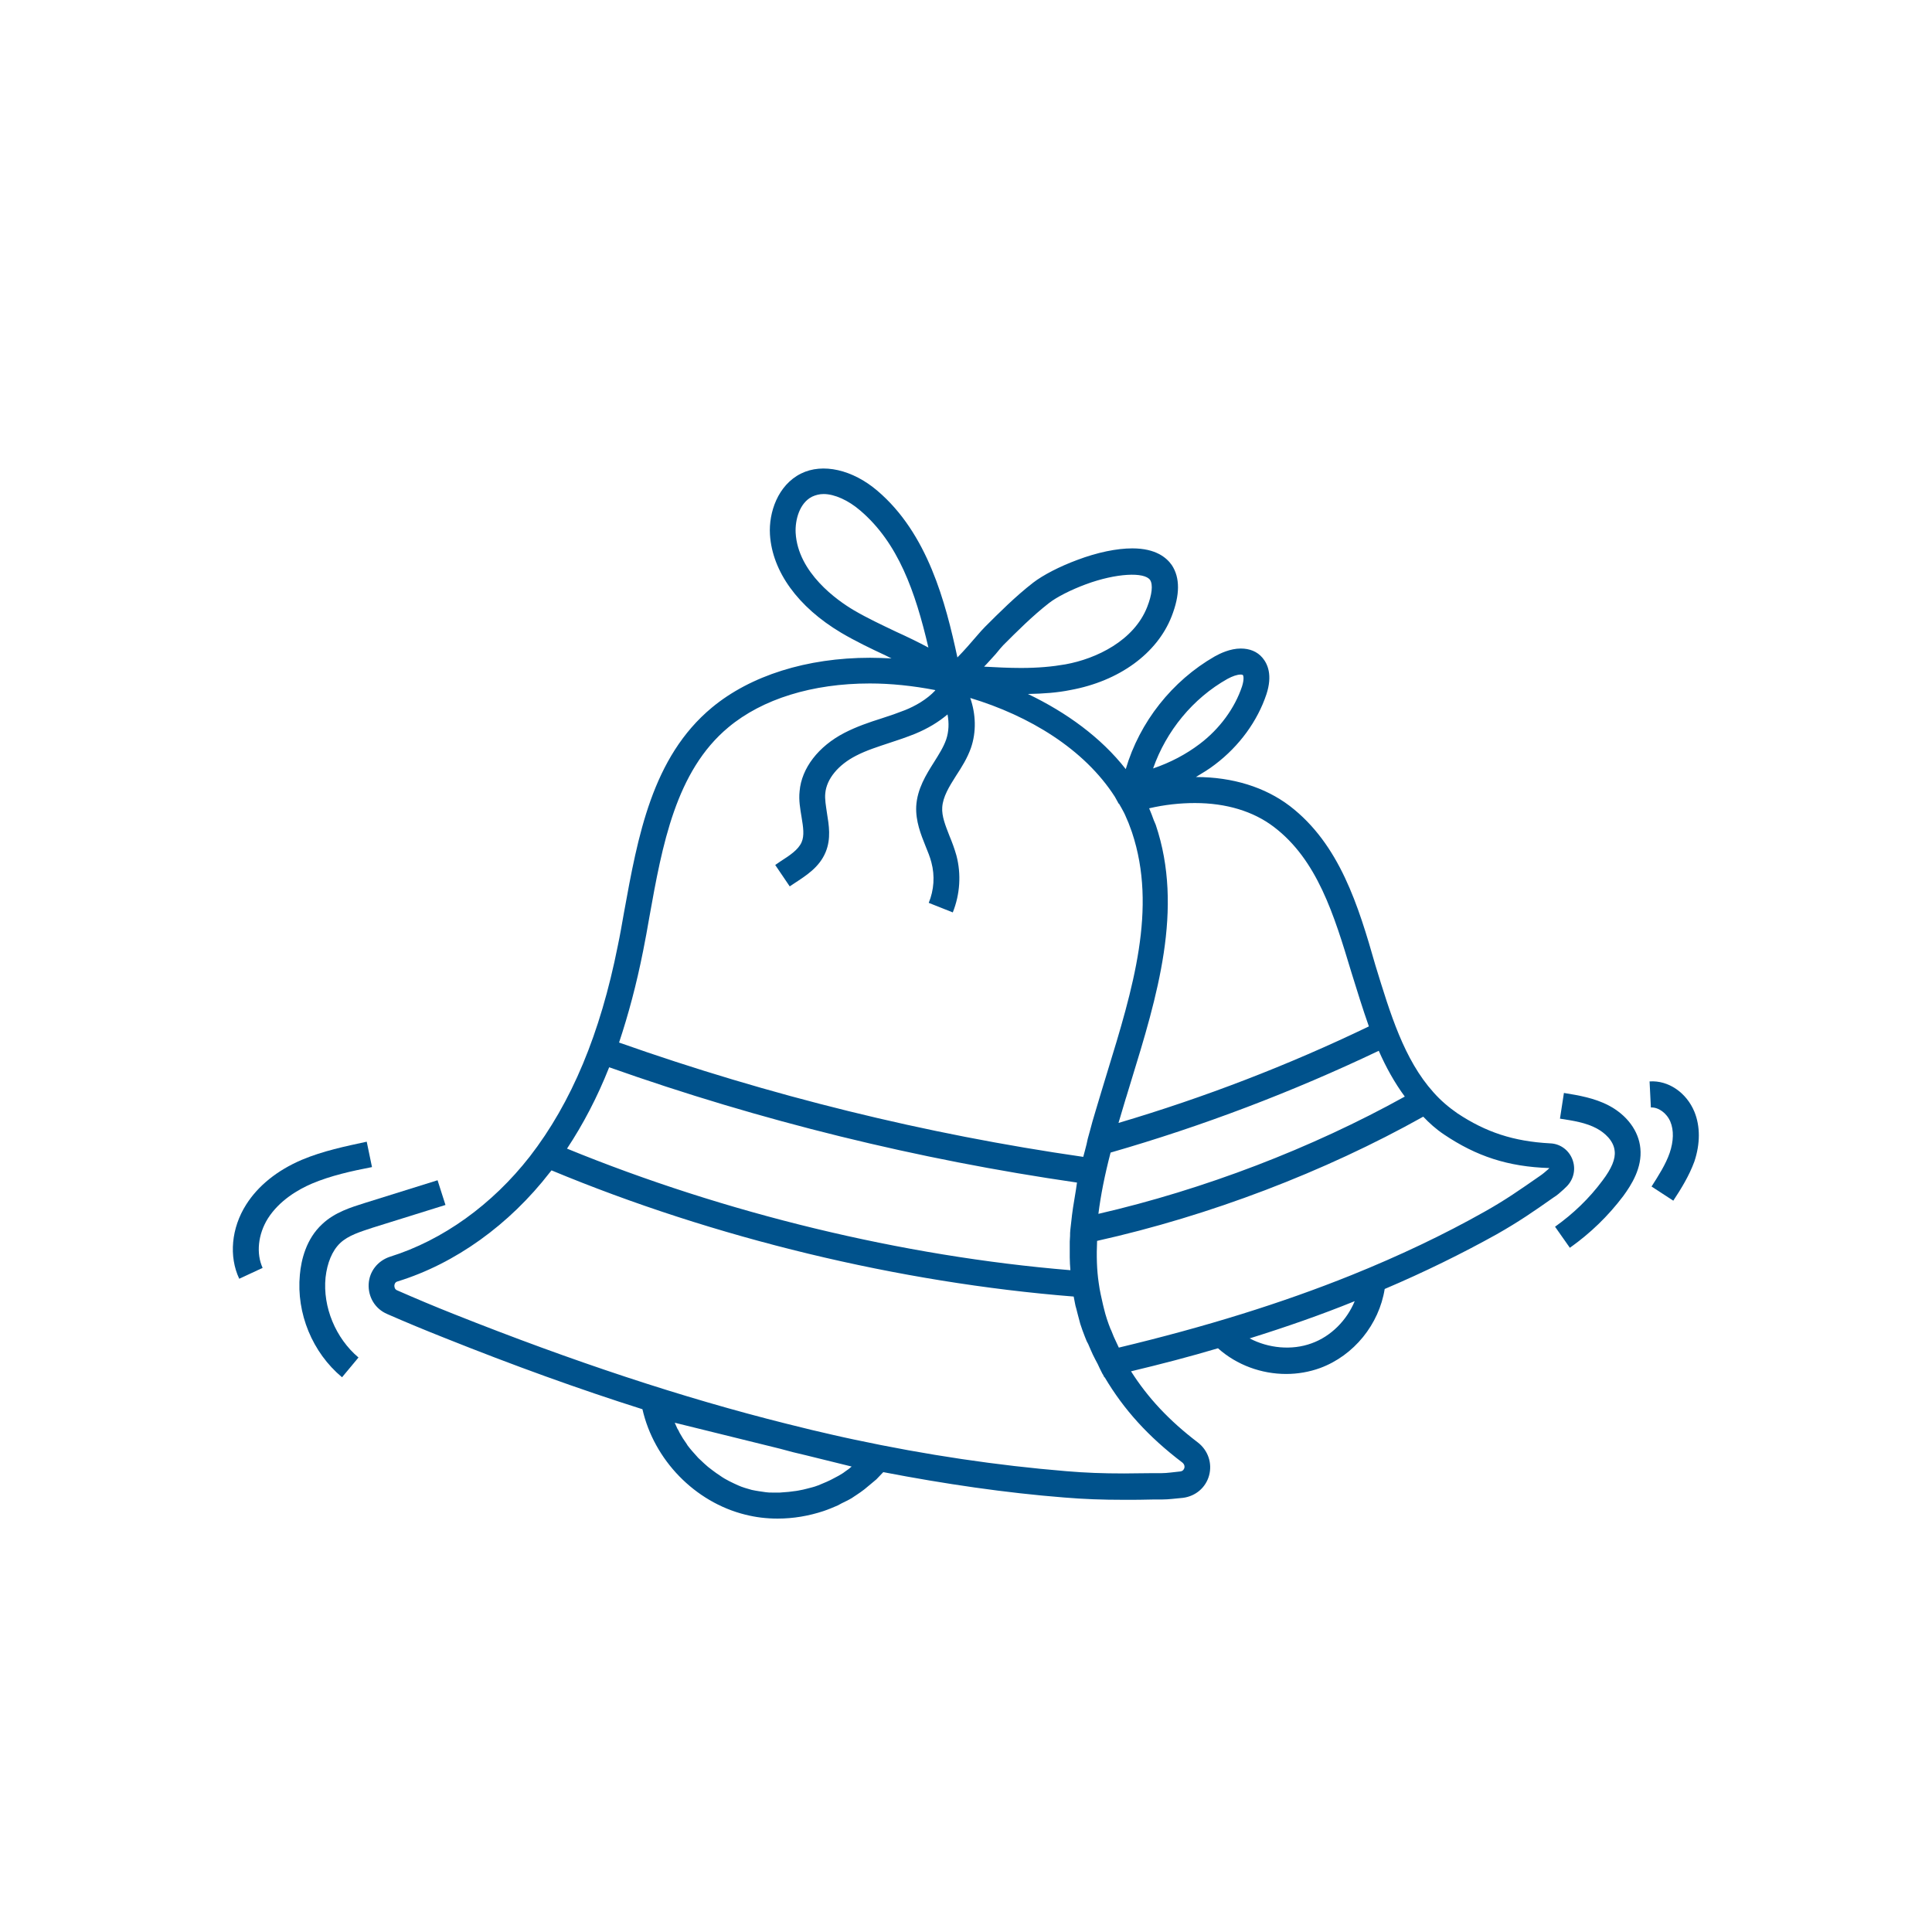 <svg width="87" height="87" viewBox="0 0 87 87" fill="none" xmlns="http://www.w3.org/2000/svg">
<path d="M58.081 36.295C56.969 35.45 55.515 34.99 53.853 34.99C54.15 34.812 54.447 34.634 54.714 34.426C55.812 33.595 56.627 32.468 57.028 31.266C57.31 30.406 57.087 29.901 56.85 29.62C56.613 29.338 56.272 29.204 55.871 29.204C55.396 29.204 54.936 29.427 54.699 29.56C52.785 30.658 51.317 32.512 50.694 34.634C49.581 33.21 48.023 32.082 46.288 31.251C46.999 31.237 47.623 31.192 48.201 31.073C50.397 30.673 52.103 29.427 52.756 27.765C53.141 26.786 53.141 26.015 52.77 25.451C52.533 25.11 52.044 24.694 50.99 24.694C50.293 24.694 49.418 24.872 48.513 25.214C47.712 25.51 46.97 25.896 46.525 26.237C45.724 26.86 44.997 27.587 44.359 28.225C44.27 28.314 44.121 28.477 43.944 28.685C43.766 28.893 43.409 29.308 43.113 29.605C42.579 27.127 41.778 24.027 39.508 22.098C38.395 21.149 37.045 20.837 36.066 21.327C35.028 21.846 34.612 23.077 34.672 24.071C34.775 25.733 35.932 27.335 37.876 28.492C38.529 28.878 39.211 29.204 39.879 29.516C39.968 29.56 40.057 29.605 40.146 29.649C39.819 29.634 39.493 29.62 39.181 29.62C36.333 29.62 33.796 30.421 32.061 31.86C29.361 34.1 28.723 37.66 28.1 41.087C28.011 41.592 27.922 42.111 27.818 42.6C27.032 46.547 25.741 49.647 23.857 52.08C22.166 54.246 19.94 55.848 17.567 56.59C17.018 56.768 16.632 57.243 16.602 57.821C16.573 58.4 16.884 58.934 17.433 59.171C18.279 59.542 19.139 59.898 20 60.239C23.115 61.485 26.067 62.553 28.93 63.459C29.45 65.743 31.289 67.642 33.559 68.206C33.796 68.265 34.034 68.31 34.271 68.339C34.523 68.369 34.761 68.384 35.013 68.384C35.725 68.384 36.422 68.265 37.09 68.043C37.312 67.968 37.52 67.879 37.728 67.79C37.787 67.761 37.831 67.731 37.891 67.701C38.039 67.627 38.202 67.553 38.351 67.464C38.425 67.419 38.499 67.36 38.573 67.316C38.692 67.241 38.811 67.152 38.929 67.063C39.018 66.989 39.107 66.915 39.196 66.841C39.285 66.767 39.374 66.692 39.463 66.618C39.567 66.514 39.671 66.396 39.775 66.292C42.549 66.826 45.294 67.227 47.919 67.434C48.809 67.508 49.625 67.538 50.619 67.538C51.05 67.538 51.495 67.538 51.984 67.523H52.34C52.622 67.523 52.934 67.479 53.275 67.449C53.839 67.375 54.298 66.989 54.447 66.44C54.595 65.891 54.402 65.313 53.942 64.957C52.637 63.963 51.687 62.939 50.931 61.752C52.296 61.426 53.601 61.085 54.847 60.714C55.693 61.471 56.806 61.871 57.918 61.871C58.437 61.871 58.957 61.782 59.446 61.604C60.974 61.04 62.102 59.631 62.354 58.044C64.134 57.287 65.825 56.456 67.398 55.581C68.392 55.017 69.059 54.557 69.964 53.919C70.113 53.831 70.261 53.697 70.424 53.549L70.484 53.489C70.84 53.178 70.973 52.703 70.825 52.258C70.676 51.813 70.276 51.501 69.801 51.486C68.154 51.398 66.908 50.982 65.632 50.136C65.247 49.87 64.876 49.558 64.549 49.187C63.229 47.718 62.606 45.656 61.938 43.476C61.167 40.776 60.322 38.016 58.081 36.295ZM60.855 43.787C61.108 44.603 61.36 45.419 61.642 46.22C58.007 47.971 54.224 49.425 50.367 50.567C50.397 50.463 50.426 50.359 50.456 50.27C50.53 50.003 50.619 49.736 50.694 49.469C50.708 49.439 50.708 49.41 50.723 49.38C50.797 49.157 50.857 48.92 50.931 48.697C52.103 44.885 53.319 40.924 52.044 37.141C52.014 37.067 51.984 37.008 51.955 36.933C51.895 36.755 51.821 36.577 51.747 36.399C52.444 36.236 53.141 36.162 53.809 36.162C55.218 36.162 56.435 36.533 57.355 37.23C59.313 38.714 60.069 41.176 60.855 43.787ZM48.453 53.563C48.409 53.831 48.364 54.112 48.32 54.379C48.305 54.498 48.29 54.602 48.275 54.706C48.261 54.884 48.231 55.047 48.216 55.225C48.216 55.27 48.201 55.314 48.201 55.358C48.186 55.462 48.186 55.566 48.186 55.655C48.186 55.744 48.172 55.818 48.172 55.907C48.172 56.085 48.172 56.249 48.172 56.412C48.172 56.486 48.172 56.545 48.172 56.62C48.172 56.812 48.186 57.005 48.201 57.198C40.635 56.575 32.639 54.632 25.533 51.724C26.26 50.626 26.898 49.41 27.432 48.06C34.256 50.478 41.333 52.214 48.498 53.252C48.483 53.371 48.468 53.474 48.453 53.563ZM50.011 51.902C54.135 50.715 58.2 49.172 62.087 47.318C62.413 48.06 62.799 48.757 63.259 49.38C59.06 51.709 54.224 53.563 49.462 54.661C49.566 53.831 49.744 52.925 50.011 51.902ZM55.278 30.569C55.5 30.45 55.708 30.376 55.871 30.376C55.901 30.376 55.945 30.376 55.975 30.406C55.99 30.436 56.034 30.584 55.93 30.91C55.604 31.889 54.922 32.824 54.017 33.506C53.408 33.966 52.711 34.337 51.925 34.604C52.518 32.913 53.72 31.444 55.278 30.569ZM44.834 29.456C44.982 29.278 45.101 29.13 45.175 29.056C45.798 28.433 46.495 27.735 47.237 27.157C47.578 26.89 48.216 26.564 48.898 26.311C50.263 25.807 51.539 25.748 51.791 26.119C51.925 26.326 51.88 26.771 51.658 27.335C51.064 28.848 49.373 29.664 47.979 29.916C47.385 30.02 46.747 30.079 45.976 30.079C45.427 30.079 44.863 30.05 44.314 30.02C44.478 29.857 44.641 29.664 44.834 29.456ZM38.455 27.483C37.698 27.038 35.932 25.792 35.829 23.997C35.799 23.404 36.007 22.647 36.571 22.365C36.734 22.291 36.897 22.247 37.09 22.247C37.579 22.247 38.202 22.528 38.736 22.988C40.442 24.442 41.214 26.623 41.807 29.16C41.333 28.907 40.843 28.67 40.353 28.448C39.701 28.136 39.063 27.839 38.455 27.483ZM28.96 42.823C29.064 42.318 29.153 41.799 29.242 41.295C29.82 38.061 30.429 34.723 32.802 32.75C34.33 31.474 36.585 30.777 39.167 30.777C40.116 30.777 41.11 30.881 42.104 31.073L42.119 31.088C41.733 31.504 41.199 31.8 40.754 31.978C40.413 32.112 40.072 32.231 39.701 32.349C39.137 32.527 38.573 32.72 38.024 33.002C36.852 33.61 36.096 34.589 36.007 35.628C35.962 36.043 36.036 36.429 36.096 36.8C36.17 37.245 36.229 37.63 36.096 37.927C35.947 38.269 35.562 38.521 35.146 38.788L34.909 38.951L35.562 39.915L35.784 39.767C36.303 39.426 36.897 39.055 37.179 38.372C37.431 37.764 37.327 37.156 37.238 36.607C37.194 36.295 37.134 35.984 37.164 35.717C37.223 35.079 37.742 34.441 38.558 34.026C39.018 33.788 39.538 33.625 40.072 33.447C40.442 33.328 40.828 33.195 41.199 33.047C41.778 32.809 42.267 32.512 42.668 32.171C42.742 32.557 42.727 32.943 42.608 33.299C42.49 33.64 42.282 33.966 42.059 34.322C41.703 34.886 41.303 35.524 41.258 36.31C41.229 36.978 41.466 37.571 41.674 38.09C41.778 38.343 41.881 38.595 41.941 38.832C42.104 39.44 42.059 40.078 41.822 40.657L42.905 41.087C43.231 40.271 43.291 39.366 43.068 38.521C42.979 38.209 42.875 37.927 42.757 37.645C42.579 37.185 42.401 36.755 42.43 36.355C42.46 35.88 42.742 35.42 43.053 34.931C43.306 34.545 43.558 34.144 43.721 33.684C43.973 32.958 43.944 32.156 43.691 31.43C46.347 32.231 48.824 33.729 50.204 35.88L50.352 36.147V36.177H50.382C50.426 36.251 50.456 36.31 50.501 36.384C50.575 36.518 50.649 36.651 50.708 36.8C50.782 36.963 50.857 37.141 50.916 37.319C50.931 37.378 50.961 37.423 50.975 37.482C52.118 40.909 51.02 44.514 49.848 48.327C49.67 48.89 49.507 49.469 49.329 50.047C49.24 50.344 49.151 50.641 49.077 50.938C49.047 51.041 49.017 51.16 48.987 51.264L48.973 51.323C48.958 51.398 48.943 51.457 48.928 51.531C48.884 51.724 48.824 51.917 48.78 52.095C41.674 51.071 34.642 49.336 27.877 46.947C28.293 45.701 28.663 44.321 28.96 42.823ZM36.303 65.535L38.351 66.04C38.276 66.099 38.217 66.159 38.143 66.203C38.069 66.248 38.01 66.307 37.935 66.351C37.817 66.425 37.713 66.485 37.594 66.544C37.357 66.678 37.105 66.781 36.852 66.885C36.837 66.885 36.823 66.9 36.808 66.9C36.66 66.96 36.511 66.989 36.348 67.034C36.289 67.049 36.229 67.063 36.17 67.078C36.022 67.108 35.888 67.138 35.74 67.152C35.666 67.167 35.591 67.167 35.502 67.182C35.369 67.197 35.25 67.197 35.117 67.212C35.013 67.212 34.894 67.212 34.79 67.212C34.686 67.212 34.583 67.212 34.493 67.197C34.286 67.167 34.063 67.138 33.856 67.093C33.648 67.034 33.425 66.974 33.233 66.885C33.173 66.856 33.099 66.826 33.04 66.796C32.906 66.737 32.773 66.663 32.639 66.589C32.565 66.544 32.491 66.5 32.431 66.455C32.313 66.381 32.194 66.292 32.075 66.203C32.016 66.159 31.942 66.099 31.883 66.055C31.764 65.951 31.645 65.847 31.541 65.743C31.497 65.699 31.438 65.654 31.393 65.595C31.245 65.432 31.096 65.268 30.963 65.09C30.948 65.061 30.933 65.046 30.918 65.016C30.8 64.853 30.696 64.69 30.607 64.527C30.577 64.467 30.547 64.393 30.503 64.334C30.458 64.245 30.429 64.156 30.384 64.067L35.132 65.239C35.502 65.343 35.903 65.446 36.303 65.535ZM53.245 65.862C53.349 65.951 53.349 66.055 53.334 66.099C53.319 66.159 53.275 66.248 53.141 66.262C52.845 66.292 52.548 66.337 52.325 66.337H51.969C51.48 66.337 51.05 66.351 50.619 66.351C49.655 66.351 48.884 66.322 48.008 66.248C44.938 65.995 41.718 65.521 38.455 64.823C37.817 64.69 37.194 64.541 36.556 64.393L35.413 64.111C30.725 62.939 25.8 61.307 20.43 59.171C19.569 58.83 18.724 58.474 17.878 58.103C17.774 58.059 17.759 57.955 17.759 57.895C17.759 57.836 17.789 57.732 17.908 57.703C20.504 56.901 22.937 55.151 24.762 52.792C24.791 52.762 24.806 52.733 24.836 52.703C32.179 55.759 40.502 57.762 48.349 58.385C48.364 58.489 48.394 58.593 48.409 58.696C48.424 58.771 48.438 58.845 48.468 58.934C48.513 59.097 48.542 59.245 48.587 59.394C48.602 59.468 48.631 59.542 48.646 59.616C48.706 59.809 48.78 60.002 48.854 60.195C48.869 60.224 48.869 60.239 48.884 60.269C48.913 60.358 48.958 60.447 49.002 60.521C49.077 60.684 49.136 60.847 49.21 60.996C49.284 61.144 49.358 61.293 49.432 61.426C49.462 61.485 49.492 61.56 49.522 61.619L49.64 61.856C49.655 61.871 49.655 61.886 49.67 61.901L49.729 62.02H49.744C50.605 63.473 51.702 64.69 53.245 65.862ZM59.06 60.492C58.17 60.818 57.117 60.714 56.272 60.269C57.933 59.75 59.505 59.201 61.004 58.593C60.648 59.453 59.936 60.18 59.06 60.492ZM65.024 51.086C66.478 52.065 67.902 52.54 69.771 52.599L69.712 52.658C69.593 52.762 69.475 52.866 69.341 52.955C68.421 53.593 67.813 54.023 66.864 54.557C65.024 55.596 62.992 56.56 60.855 57.421C57.725 58.682 54.284 59.75 50.382 60.684C50.352 60.61 50.308 60.536 50.278 60.462C50.189 60.284 50.115 60.106 50.041 59.913C50.026 59.898 50.026 59.868 50.011 59.854C49.892 59.557 49.788 59.245 49.714 58.934C49.7 58.874 49.685 58.815 49.67 58.756C49.596 58.429 49.522 58.118 49.477 57.777C49.388 57.183 49.373 56.545 49.403 55.878C54.462 54.75 59.639 52.777 64.09 50.285C64.357 50.567 64.668 50.849 65.024 51.086Z" fill="#00528C"/>
<path d="M72.443 49.781C71.79 49.439 71.063 49.321 70.425 49.217L70.247 50.374C70.826 50.463 71.419 50.552 71.909 50.819C72.265 51.012 72.665 51.368 72.71 51.828C72.754 52.184 72.576 52.614 72.161 53.163C71.567 53.964 70.841 54.661 70.025 55.24L70.692 56.189C71.612 55.537 72.413 54.765 73.096 53.86C73.466 53.356 73.956 52.584 73.867 51.709C73.793 50.923 73.259 50.211 72.443 49.781Z" fill="#00528C"/>
<path d="M74.282 48.698L74.341 49.87C74.683 49.855 75.053 50.122 75.217 50.508C75.38 50.893 75.365 51.398 75.187 51.917C75.009 52.436 74.683 52.94 74.371 53.43L75.35 54.068C75.692 53.549 76.062 52.955 76.3 52.303C76.567 51.501 76.567 50.715 76.3 50.062C75.944 49.202 75.128 48.638 74.282 48.698Z" fill="#00528C"/>
<path d="M15.313 55.982C15.684 55.626 16.247 55.462 16.781 55.284L20.06 54.261L19.704 53.148L16.425 54.172C15.817 54.365 15.075 54.587 14.512 55.121C13.785 55.789 13.562 56.738 13.503 57.406C13.34 59.142 14.067 60.907 15.402 62.02L16.143 61.13C15.12 60.269 14.527 58.86 14.66 57.525C14.734 56.872 14.957 56.323 15.313 55.982Z" fill="#00528C"/>
<path d="M14.051 53.297C14.897 52.94 15.832 52.733 16.751 52.555L16.514 51.412C15.55 51.62 14.541 51.828 13.591 52.228C12.479 52.703 11.618 53.4 11.084 54.246C10.417 55.299 10.298 56.575 10.773 57.584L11.826 57.094C11.529 56.441 11.618 55.581 12.063 54.869C12.583 54.053 13.428 53.563 14.051 53.297Z" fill="#00528C"/>
</svg>
